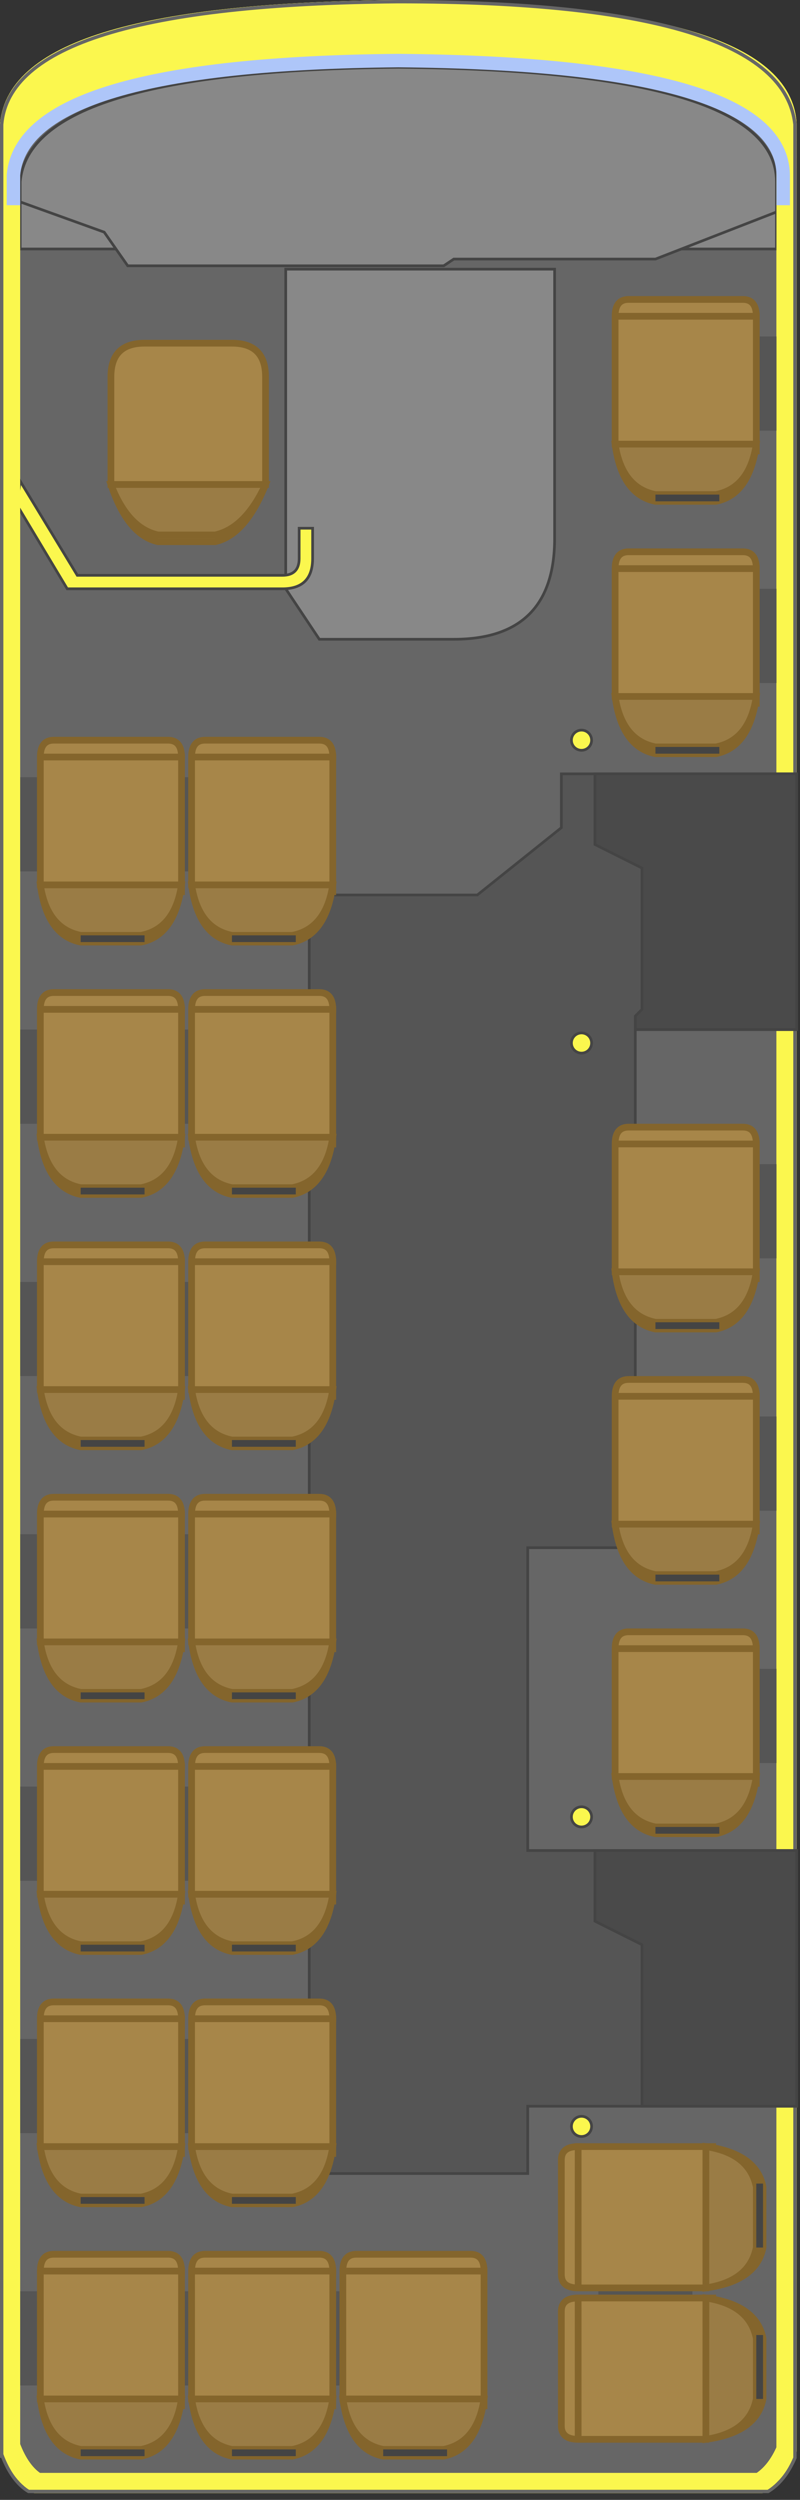 <svg width="2380" height="7430" xmlns="http://www.w3.org/2000/svg" xmlns:xlink="http://www.w3.org/1999/xlink" viewBox="0 0 2380 7430">
	<rect x="0" y="0" width="2380" height="7430" fill="#333333" stroke="none"/>
	<path d="M 30 7280 l 0 -6910 q 30 -330 1155 -340 q 1140 10 1155 340 l 0 6910 q -30 70 -80 100 l -2150 0 q -50 -30 -80 -110" stroke="#fbf74e" stroke-width="60" fill="#666" />

	<g>
		<path d="M 60 740 l 0 -200 q 30 -330 1125 -340 q 1125 10 1125 340 l 0 200 z" stroke="#444" stroke-width="8" fill="#888" />
		<path d="M 60 600 l 0 -60 q 30 -330 1125 -340 q 1125 10 1125 340 l 0 90 l -360 140 l -600 0 l -30 20 l -940 0 l -70 -100 z" stroke="#444" stroke-width="8" fill="#888" />
	</g>


	<path d="M 850 800 l 800 0 l 0 800 q 0 300 -300 300 l -400 0 l -100 -150 z" stroke="#444" stroke-width="8" fill="#888" />

	<path d="M 50 1500 l 150 250 l 640 0 q 90 0 90 -90 l 0 -90 l -40 0 l 0 90 q 0 50 -50 50 l -610 0 l -170 -280 z" stroke="#444" stroke-width="8" fill="#fbf74e" />

	<g>
		<path d="M 30 7280 l 0 -6910 q 30 -330 1155 -340 q 1140 10 1155 340 l 0 6910 q -30 70 -80 100 l -2150 0 q -50 -30 -80 -110" stroke="#fbf74e" stroke-width="60" fill="none" />
		<path d="M 30 420 q 30 -330 1155 -340 q 1140 10 1155 340" stroke="#fbf74e" stroke-width="60" fill="none" />
		<path d="M 30 470 q 30 -330 1155 -340 q 1140 10 1155 340" stroke="#fbf74e" stroke-width="60" fill="none" />
		<path d="M 30 500 q 30 -330 1155 -340 q 1140 10 1155 340" stroke="#fbf74e" stroke-width="60" fill="none" />
		<path d="M 5 7305 l 0 -6935 q 30 -355 1180 -365 q 1140 0 1180 365 l 0 6935 q -30 70 -80 100 l -2200 0 q -50 -30 -80 -110" stroke="#666" stroke-width="10" fill="none" />
	</g>

  <!-- windws -->
	<g stroke="#aec6f9" stroke-width="40" fill="none">
		<path d="M 40 610 l 0 -90 q 30 -330 1145 -340 q 1140 10 1145 340 l 0 90" />
	</g>


	<path d="M 2370 2300 l -700 0 l 0 160 l -250 200 l -500 0 l 0 3800 l 650 0 l 0 -200 l 800 0 l 0 -760 l -800 0 l 0 -900 l 320 0 l 0 -1540 l 480 0 z" stroke="#444" stroke-width="8" fill="#555" />
	<path d="M 2370 2300 l -600 0 l 0 210 l 140 70 l 0 420 l -20 20 l 0 40 l 480 0 z" stroke="#444" stroke-width="8" fill="#4a4a4a" />
	<path d="M 2370 5500 l -600 0 l 0 210 l 140 70 l 0 480 l 460 0 z" stroke="#444" stroke-width="8" fill="#4a4a4a" />




	<circle cx="1730" cy="2200" r="30" stroke="#444" stroke-width="8" fill="#fbf74e" />
	<circle cx="1730" cy="3100" r="30" stroke="#444" stroke-width="8" fill="#fbf74e" />
	<circle cx="1730" cy="5400" r="30" stroke="#444" stroke-width="8" fill="#fbf74e" />
	<circle cx="1730" cy="6320" r="30" stroke="#444" stroke-width="8" fill="#fbf74e" />



	<g stroke="#84652c" stroke-width="20" fill="#a78649" transform="translate(320, 960)">
		<path d="M 10 480 l 0 -320  q 0 -100 100 -100  l 260 0 q 100 0 100 100 l 0 320 z" />
		<path d="M 10 480  q 50 150 140 170 l 170 0 q 90 -20 150 -170 z" fill="#9a7c45" />
		<path d="M 10 480  q 50 130 140 150 l 170 0 q 90 -20 150 -150" fill="none" />
	</g>

	<!-- seats -->
	<g transform="translate(1820, 840)">
		<rect x="20" y="160" width="470" height="280" fill="#555" />
		<g stroke="#84652c" stroke-width="20" fill="#a78649" >
			<path d="M 10 480 l 0 -380  q 0 -50 40 -50  l 340 0 q 40 0 40 50 l 0 400 z" />
			<path d="M 10 100 l 430 0" />
			<path d="M 10 480  q 20 150 120 170 l 180 0 q 100 -20 120 -170 z" fill="#9a7c45" />
			<path d="M 10 480  q 20 130 120 150 l 180 0 q 100 -20 120 -150" fill="none" />
			<path d="M 130 640 l 190 0" stroke="#444" fill="none" />
		</g>
		<rect x="20" y="910" width="470" height="280" fill="#555" />
		<g stroke="#84652c" stroke-width="20" fill="#a78649" transform="translate(0, 750)" >
			<path d="M 10 480 l 0 -380  q 0 -50 40 -50  l 340 0 q 40 0 40 50 l 0 400 z" />
			<path d="M 10 100 l 430 0" />
			<path d="M 10 480  q 20 150 120 170 l 180 0 q 100 -20 120 -170 z" fill="#9a7c45" />
			<path d="M 10 480  q 20 130 120 150 l 180 0 q 100 -20 120 -150" fill="none" />
			<path d="M 130 640 l 190 0" stroke="#444" fill="none" />
		</g>
	</g>

	<g transform="translate(1820, 3300)">
		<rect x="20" y="160" width="470" height="280" fill="#555" />
		<g stroke="#84652c" stroke-width="20" fill="#a78649" >
			<path d="M 10 480 l 0 -380  q 0 -50 40 -50  l 340 0 q 40 0 40 50 l 0 400 z" />
			<path d="M 10 100 l 430 0" />
			<path d="M 10 480  q 20 150 120 170 l 180 0 q 100 -20 120 -170 z" fill="#9a7c45" />
			<path d="M 10 480  q 20 130 120 150 l 180 0 q 100 -20 120 -150" fill="none" />
			<path d="M 130 640 l 190 0" stroke="#444" fill="none" />
		</g>
		<rect x="20" y="910" width="470" height="280" fill="#555" />
		<g stroke="#84652c" stroke-width="20" fill="#a78649" transform="translate(0, 750)" >
			<path d="M 10 480 l 0 -380  q 0 -50 40 -50  l 340 0 q 40 0 40 50 l 0 400 z" />
			<path d="M 10 100 l 430 0" />
			<path d="M 10 480  q 20 150 120 170 l 180 0 q 100 -20 120 -170 z" fill="#9a7c45" />
			<path d="M 10 480  q 20 130 120 150 l 180 0 q 100 -20 120 -150" fill="none" />
			<path d="M 130 640 l 190 0" stroke="#444" fill="none" />
		</g>
		<rect x="20" y="1660" width="470" height="280" fill="#555" />
		<g stroke="#84652c" stroke-width="20" fill="#a78649" transform="translate(0, 1500)" >
			<path d="M 10 480 l 0 -380  q 0 -50 40 -50  l 340 0 q 40 0 40 50 l 0 400 z" />
			<path d="M 10 100 l 430 0" />
			<path d="M 10 480  q 20 150 120 170 l 180 0 q 100 -20 120 -170 z" fill="#9a7c45" />
			<path d="M 10 480  q 20 130 120 150 l 180 0 q 100 -20 120 -150" fill="none" />
			<path d="M 130 640 l 190 0" stroke="#444" fill="none" />
		</g>
	</g>

	<g transform="translate(1620, 7260) rotate(-90)">
		<rect x="20" y="160" width="470" height="280" fill="#555" />
		<g stroke="#84652c" stroke-width="20" fill="#a78649" >
			<path d="M 10 480 l 0 -380  q 0 -50 40 -50  l 340 0 q 40 0 40 50 l 0 400 z" />
			<path d="M 10 100 l 430 0" />
			<path d="M 10 480  q 20 150 120 170 l 180 0 q 100 -20 120 -170 z" fill="#9a7c45" />
			<path d="M 10 480  q 20 130 120 150 l 180 0 q 100 -20 120 -150" fill="none" />
			<path d="M 130 640 l 190 0" stroke="#444" fill="none" />
		</g>
		<g stroke="#84652c" stroke-width="20" fill="#a78649" transform="translate(450, 0)" >
			<path d="M 10 480 l 0 -380  q 0 -50 40 -50  l 340 0 q 40 0 40 50 l 0 400 z" />
			<path d="M 10 100 l 430 0" />
			<path d="M 10 480  q 20 150 120 170 l 180 0 q 100 -20 120 -170 z" fill="#9a7c45" />
			<path d="M 10 480  q 20 130 120 150 l 180 0 q 100 -20 120 -150" fill="none" />
			<path d="M 130 640 l 190 0" stroke="#444" fill="none" />
		</g>
	</g>

	<g transform="translate(110, 2150)">
		<rect x="-50" y="160" width="580" height="280" fill="#555" />
		<g stroke="#84652c" stroke-width="20" fill="#a78649" >
			<path d="M 10 480 l 0 -380  q 0 -50 40 -50  l 340 0 q 40 0 40 50 l 0 400 z" />
			<path d="M 10 100 l 430 0" />
			<path d="M 10 480  q 20 150 120 170 l 180 0 q 100 -20 120 -170 z" fill="#9a7c45" />
			<path d="M 10 480  q 20 130 120 150 l 180 0 q 100 -20 120 -150" fill="none" />
			<path d="M 130 640 l 190 0" stroke="#444" fill="none" />
		</g>
		<g stroke="#84652c" stroke-width="20" fill="#a78649" transform="translate(450, 0)" >
			<path d="M 10 480 l 0 -380  q 0 -50 40 -50  l 340 0 q 40 0 40 50 l 0 400 z" />
			<path d="M 10 100 l 430 0" />
			<path d="M 10 480  q 20 150 120 170 l 180 0 q 100 -20 120 -170 z" fill="#9a7c45" />
			<path d="M 10 480  q 20 130 120 150 l 180 0 q 100 -20 120 -150" fill="none" />
			<path d="M 130 640 l 190 0" stroke="#444" fill="none" />
		</g>
	</g>

	<g transform="translate(110, 2900)">
		<rect x="-50" y="160" width="580" height="280" fill="#555" />
		<g stroke="#84652c" stroke-width="20" fill="#a78649" >
			<path d="M 10 480 l 0 -380  q 0 -50 40 -50  l 340 0 q 40 0 40 50 l 0 400 z" />
			<path d="M 10 100 l 430 0" />
			<path d="M 10 480  q 20 150 120 170 l 180 0 q 100 -20 120 -170 z" fill="#9a7c45" />
			<path d="M 10 480  q 20 130 120 150 l 180 0 q 100 -20 120 -150" fill="none" />
			<path d="M 130 640 l 190 0" stroke="#444" fill="none" />
		</g>
		<g stroke="#84652c" stroke-width="20" fill="#a78649" transform="translate(450, 0)" >
			<path d="M 10 480 l 0 -380  q 0 -50 40 -50  l 340 0 q 40 0 40 50 l 0 400 z" />
			<path d="M 10 100 l 430 0" />
			<path d="M 10 480  q 20 150 120 170 l 180 0 q 100 -20 120 -170 z" fill="#9a7c45" />
			<path d="M 10 480  q 20 130 120 150 l 180 0 q 100 -20 120 -150" fill="none" />
			<path d="M 130 640 l 190 0" stroke="#444" fill="none" />
		</g>
	</g>

	<g transform="translate(110, 3650)">
		<rect x="-50" y="160" width="580" height="280" fill="#555" />
		<g stroke="#84652c" stroke-width="20" fill="#a78649" >
			<path d="M 10 480 l 0 -380  q 0 -50 40 -50  l 340 0 q 40 0 40 50 l 0 400 z" />
			<path d="M 10 100 l 430 0" />
			<path d="M 10 480  q 20 150 120 170 l 180 0 q 100 -20 120 -170 z" fill="#9a7c45" />
			<path d="M 10 480  q 20 130 120 150 l 180 0 q 100 -20 120 -150" fill="none" />
			<path d="M 130 640 l 190 0" stroke="#444" fill="none" />
		</g>
		<g stroke="#84652c" stroke-width="20" fill="#a78649" transform="translate(450, 0)" >
			<path d="M 10 480 l 0 -380  q 0 -50 40 -50  l 340 0 q 40 0 40 50 l 0 400 z" />
			<path d="M 10 100 l 430 0" />
			<path d="M 10 480  q 20 150 120 170 l 180 0 q 100 -20 120 -170 z" fill="#9a7c45" />
			<path d="M 10 480  q 20 130 120 150 l 180 0 q 100 -20 120 -150" fill="none" />
			<path d="M 130 640 l 190 0" stroke="#444" fill="none" />
		</g>
	</g>

	<g transform="translate(110, 4400)">
		<rect x="-50" y="160" width="580" height="280" fill="#555" />
		<g stroke="#84652c" stroke-width="20" fill="#a78649" >
			<path d="M 10 480 l 0 -380  q 0 -50 40 -50  l 340 0 q 40 0 40 50 l 0 400 z" />
			<path d="M 10 100 l 430 0" />
			<path d="M 10 480  q 20 150 120 170 l 180 0 q 100 -20 120 -170 z" fill="#9a7c45" />
			<path d="M 10 480  q 20 130 120 150 l 180 0 q 100 -20 120 -150" fill="none" />
			<path d="M 130 640 l 190 0" stroke="#444" fill="none" />
		</g>
		<g stroke="#84652c" stroke-width="20" fill="#a78649" transform="translate(450, 0)" >
			<path d="M 10 480 l 0 -380  q 0 -50 40 -50  l 340 0 q 40 0 40 50 l 0 400 z" />
			<path d="M 10 100 l 430 0" />
			<path d="M 10 480  q 20 150 120 170 l 180 0 q 100 -20 120 -170 z" fill="#9a7c45" />
			<path d="M 10 480  q 20 130 120 150 l 180 0 q 100 -20 120 -150" fill="none" />
			<path d="M 130 640 l 190 0" stroke="#444" fill="none" />
		</g>
	</g>

	<g transform="translate(110, 5150)">
		<rect x="-50" y="160" width="580" height="280" fill="#555" />
		<g stroke="#84652c" stroke-width="20" fill="#a78649" >
			<path d="M 10 480 l 0 -380  q 0 -50 40 -50  l 340 0 q 40 0 40 50 l 0 400 z" />
			<path d="M 10 100 l 430 0" />
			<path d="M 10 480  q 20 150 120 170 l 180 0 q 100 -20 120 -170 z" fill="#9a7c45" />
			<path d="M 10 480  q 20 130 120 150 l 180 0 q 100 -20 120 -150" fill="none" />
			<path d="M 130 640 l 190 0" stroke="#444" fill="none" />
		</g>
		<g stroke="#84652c" stroke-width="20" fill="#a78649" transform="translate(450, 0)" >
			<path d="M 10 480 l 0 -380  q 0 -50 40 -50  l 340 0 q 40 0 40 50 l 0 400 z" />
			<path d="M 10 100 l 430 0" />
			<path d="M 10 480  q 20 150 120 170 l 180 0 q 100 -20 120 -170 z" fill="#9a7c45" />
			<path d="M 10 480  q 20 130 120 150 l 180 0 q 100 -20 120 -150" fill="none" />
			<path d="M 130 640 l 190 0" stroke="#444" fill="none" />
		</g>
	</g>

	<g transform="translate(110, 5900)">
		<rect x="-50" y="160" width="580" height="280" fill="#555" />
		<g stroke="#84652c" stroke-width="20" fill="#a78649" >
			<path d="M 10 480 l 0 -380  q 0 -50 40 -50  l 340 0 q 40 0 40 50 l 0 400 z" />
			<path d="M 10 100 l 430 0" />
			<path d="M 10 480  q 20 150 120 170 l 180 0 q 100 -20 120 -170 z" fill="#9a7c45" />
			<path d="M 10 480  q 20 130 120 150 l 180 0 q 100 -20 120 -150" fill="none" />
			<path d="M 130 640 l 190 0" stroke="#444" fill="none" />
		</g>
		<g stroke="#84652c" stroke-width="20" fill="#a78649" transform="translate(450, 0)" >
			<path d="M 10 480 l 0 -380  q 0 -50 40 -50  l 340 0 q 40 0 40 50 l 0 400 z" />
			<path d="M 10 100 l 430 0" />
			<path d="M 10 480  q 20 150 120 170 l 180 0 q 100 -20 120 -170 z" fill="#9a7c45" />
			<path d="M 10 480  q 20 130 120 150 l 180 0 q 100 -20 120 -150" fill="none" />
			<path d="M 130 640 l 190 0" stroke="#444" fill="none" />
		</g>
	</g>

	<g transform="translate(110, 6650)">
		<rect x="-50" y="160" width="1280" height="280" fill="#555" />
		<g stroke="#84652c" stroke-width="20" fill="#a78649" >
			<path d="M 10 480 l 0 -380  q 0 -50 40 -50  l 340 0 q 40 0 40 50 l 0 400 z" />
			<path d="M 10 100 l 430 0" />
			<path d="M 10 480  q 20 150 120 170 l 180 0 q 100 -20 120 -170 z" fill="#9a7c45" />
			<path d="M 10 480  q 20 130 120 150 l 180 0 q 100 -20 120 -150" fill="none" />
			<path d="M 130 640 l 190 0" stroke="#444" fill="none" />
		</g>
		<g stroke="#84652c" stroke-width="20" fill="#a78649" transform="translate(450, 0)" >
			<path d="M 10 480 l 0 -380  q 0 -50 40 -50  l 340 0 q 40 0 40 50 l 0 400 z" />
			<path d="M 10 100 l 430 0" />
			<path d="M 10 480  q 20 150 120 170 l 180 0 q 100 -20 120 -170 z" fill="#9a7c45" />
			<path d="M 10 480  q 20 130 120 150 l 180 0 q 100 -20 120 -150" fill="none" />
			<path d="M 130 640 l 190 0" stroke="#444" fill="none" />
		</g>
		<g stroke="#84652c" stroke-width="20" fill="#a78649" transform="translate(900, 0)" >
			<path d="M 10 480 l 0 -380  q 0 -50 40 -50  l 340 0 q 40 0 40 50 l 0 400 z" />
			<path d="M 10 100 l 430 0" />
			<path d="M 10 480  q 20 150 120 170 l 180 0 q 100 -20 120 -170 z" fill="#9a7c45" />
			<path d="M 10 480  q 20 130 120 150 l 180 0 q 100 -20 120 -150" fill="none" />
			<path d="M 130 640 l 190 0" stroke="#444" fill="none" />
		</g>
	</g>

</svg>